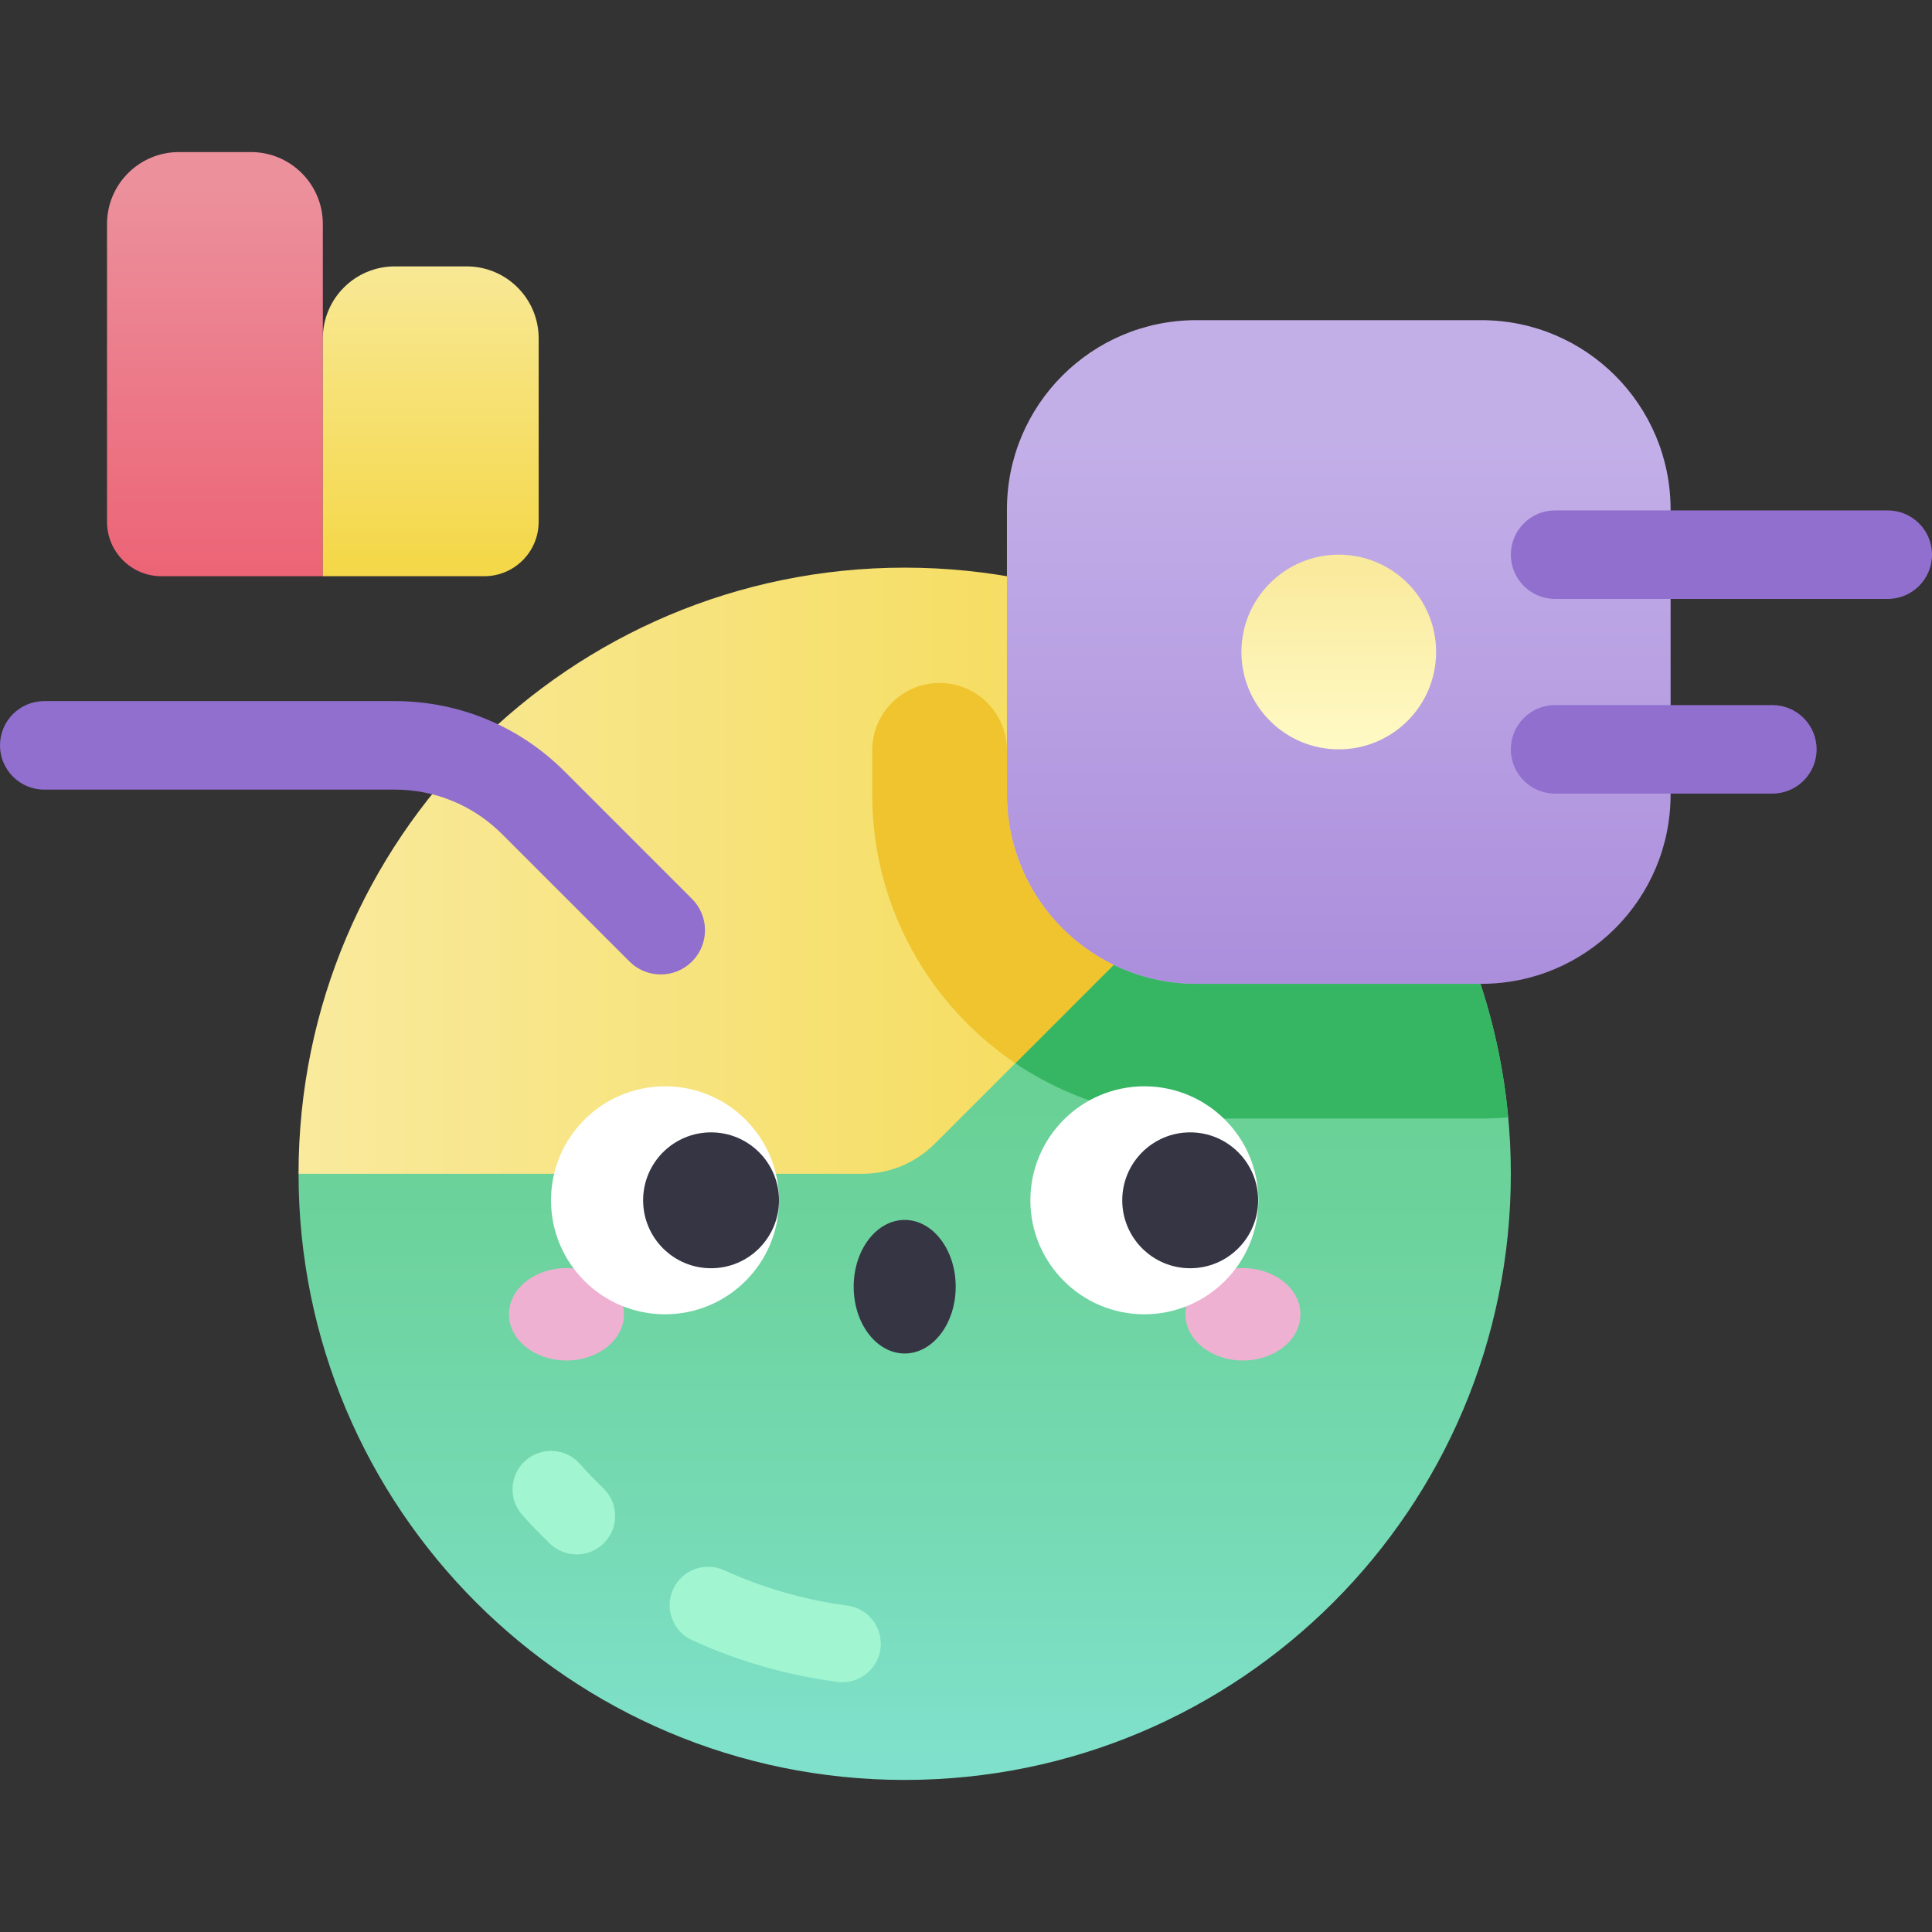 <svg id="Capa_1" enable-background="new 0 0 502 502" height="512" viewBox="0 0 502 502" width="512" xmlns="http://www.w3.org/2000/svg" xmlns:xlink="http://www.w3.org/1999/xlink"><rect x="0" y="0" width="502" height="502" fill="#333333" stroke="none"/><linearGradient id="SVGID_1_" gradientUnits="userSpaceOnUse" x1="235.07" x2="235.07" y1="192.276" y2="455.949"><stop offset="0" stop-color="#64cd89"/><stop offset=".222" stop-color="#66cf8e"/><stop offset=".502" stop-color="#6dd39e"/><stop offset=".811" stop-color="#77dbb8"/><stop offset="1" stop-color="#7fe1cb"/></linearGradient><linearGradient id="lg1"><stop offset="0" stop-color="#f4d84a"/><stop offset="1" stop-color="#f9ea9d"/></linearGradient><linearGradient id="SVGID_2_" gradientUnits="userSpaceOnUse" x1="342.274" x2="78.555" xlink:href="#lg1" y1="226.243" y2="226.243"/><linearGradient id="SVGID_3_" gradientUnits="userSpaceOnUse" x1="347.858" x2="347.858" y1="270.098" y2="113.431"><stop offset="0" stop-color="#a98bdb"/><stop offset="1" stop-color="#c3afe8"/></linearGradient><linearGradient id="SVGID_4_" gradientUnits="userSpaceOnUse" x1="55.845" x2="55.845" y1="149.569" y2="48.987"><stop offset="0" stop-color="#ec6476"/><stop offset="1" stop-color="#ec909c"/></linearGradient><linearGradient id="SVGID_5_" gradientUnits="userSpaceOnUse" x1="111.924" x2="111.924" xlink:href="#lg1" y1="145.347" y2="61.585"/><linearGradient id="SVGID_6_" gradientUnits="userSpaceOnUse" x1="347.858" x2="347.858" y1="147.637" y2="196.412"><stop offset="0" stop-color="#f9ea9d"/><stop offset="1" stop-color="#fffac7"/></linearGradient><g><path d="m346.437 193.624c-102.3 0-198.293 40.796-268.863 111.367 0 86.983 70.514 157.497 157.497 157.497s157.497-70.514 157.497-157.497c-.001-43.491-17.63-82.865-46.131-111.367z" fill="url(#SVGID_1_)"/><path d="m384.667 255.633h-73.848c-27.162 0-49.182-22.019-49.182-49.182v-28.991h-35v28.992c0 46.418 37.764 84.182 84.182 84.182h74.078c2.354 0 4.678-.122 6.984-.313-1.109-12.004-3.564-23.617-7.214-34.688z" fill="#36b663"/><path d="m346.437 193.624c-28.501-28.501-67.875-46.13-111.367-46.13-86.983 0-157.497 70.514-157.497 157.497h146.544c7.013 0 13.739-2.786 18.698-7.745z" fill="url(#SVGID_2_)"/><path d="m384.897 255.633h-74.078c-27.162 0-49.182-22.019-49.182-49.182v-74.078c0-27.162 22.02-49.182 49.182-49.182h74.078c27.162 0 49.182 22.02 49.182 49.182v74.078c0 27.163-22.02 49.182-49.182 49.182z" fill="url(#SVGID_3_)"/><path d="m261.637 206.452v-11.492c0-9.665-7.835-17.5-17.5-17.5-9.665 0-17.5 7.835-17.5 17.5v11.492c0 29.021 14.762 54.66 37.172 69.801l25.543-25.543c-16.405-7.972-27.715-24.793-27.715-44.258z" fill="#efc42f"/><g fill="#916fce"><path d="m490.5 155.621h-86.433c-6.351 0-11.5-5.149-11.5-11.5s5.149-11.5 11.5-11.5h86.433c6.351 0 11.5 5.149 11.5 11.5s-5.149 11.5-11.5 11.5z"/><path d="m460.52 206.204h-56.453c-6.351 0-11.5-5.149-11.5-11.5s5.149-11.5 11.5-11.5h56.453c6.351 0 11.5 5.149 11.5 11.5s-5.149 11.5-11.5 11.5z"/></g><path d="m163.55 249.826-33.093-33.092c-7.456-7.457-17.37-11.564-27.915-11.564h-91.042c-6.351 0-11.5-5.149-11.5-11.5s5.149-11.5 11.5-11.5h91.042c16.689 0 32.379 6.499 44.179 18.3l33.093 33.092c4.491 4.491 4.491 11.773 0 16.264s-11.772 4.492-16.264 0z" fill="#916fce"/><path d="m83.884 149.721h-41.935c-7.811 0-14.143-6.332-14.143-14.143v-77.37c0-10.326 8.371-18.696 18.696-18.696h18.686c10.326 0 18.696 8.371 18.696 18.696z" fill="url(#SVGID_4_)"/><path d="m125.82 149.721h-41.936v-61.804c0-10.326 8.371-18.696 18.696-18.696h18.686c10.326 0 18.696 8.371 18.696 18.696v47.661c.001 7.811-6.331 14.143-14.142 14.143z" fill="url(#SVGID_5_)"/><g><path d="m162.121 341.497c0 6.629-6.687 12.003-14.937 12.003-8.249 0-14.936-5.374-14.936-12.003s6.687-12.003 14.936-12.003c8.25-.001 14.937 5.373 14.937 12.003z" fill="#efb1d2"/><path d="m337.892 341.497c0 6.629-6.687 12.003-14.936 12.003s-14.936-5.374-14.936-12.003 6.687-12.003 14.936-12.003c8.249-.001 14.936 5.373 14.936 12.003z" fill="#efb1d2"/><circle cx="172.791" cy="311.879" fill="#fff" r="29.618"/><path d="m202.409 311.879c0 9.749-7.903 17.652-17.652 17.652s-17.652-7.903-17.652-17.652 7.903-17.652 17.652-17.652 17.652 7.903 17.652 17.652z" fill="#353544"/><circle cx="297.349" cy="311.879" fill="#fff" r="29.618"/><g fill="#353544"><path d="m326.904 311.879c0 9.749-7.903 17.652-17.652 17.652s-17.652-7.903-17.652-17.652 7.903-17.652 17.652-17.652 17.652 7.903 17.652 17.652z"/><ellipse cx="235.07" cy="334.331" rx="13.252" ry="17.352"/></g></g><circle cx="347.858" cy="169.413" fill="url(#SVGID_6_)" r="25.292"/><g fill="#a1f5d0"><path d="m149.837 403.898c-2.489 0-4.981-.923-6.92-2.783-2.488-2.386-4.912-4.897-7.205-7.465-3.678-4.12-3.32-10.441.799-14.12 4.12-3.678 10.441-3.32 14.12.799 1.949 2.184 4.011 4.32 6.129 6.351 3.986 3.822 4.119 10.153.296 14.139-1.963 2.048-4.589 3.079-7.219 3.079z"/><path d="m218.875 437.099c-.435 0-.874-.028-1.318-.086-13.054-1.718-25.743-5.36-37.715-10.824-5.024-2.293-7.239-8.225-4.945-13.249 2.293-5.025 8.225-7.239 13.249-4.945 10.164 4.639 20.938 7.73 32.021 9.189 5.476.721 9.33 5.744 8.609 11.22-.661 5.031-4.959 8.695-9.901 8.695z"/></g></g></svg>